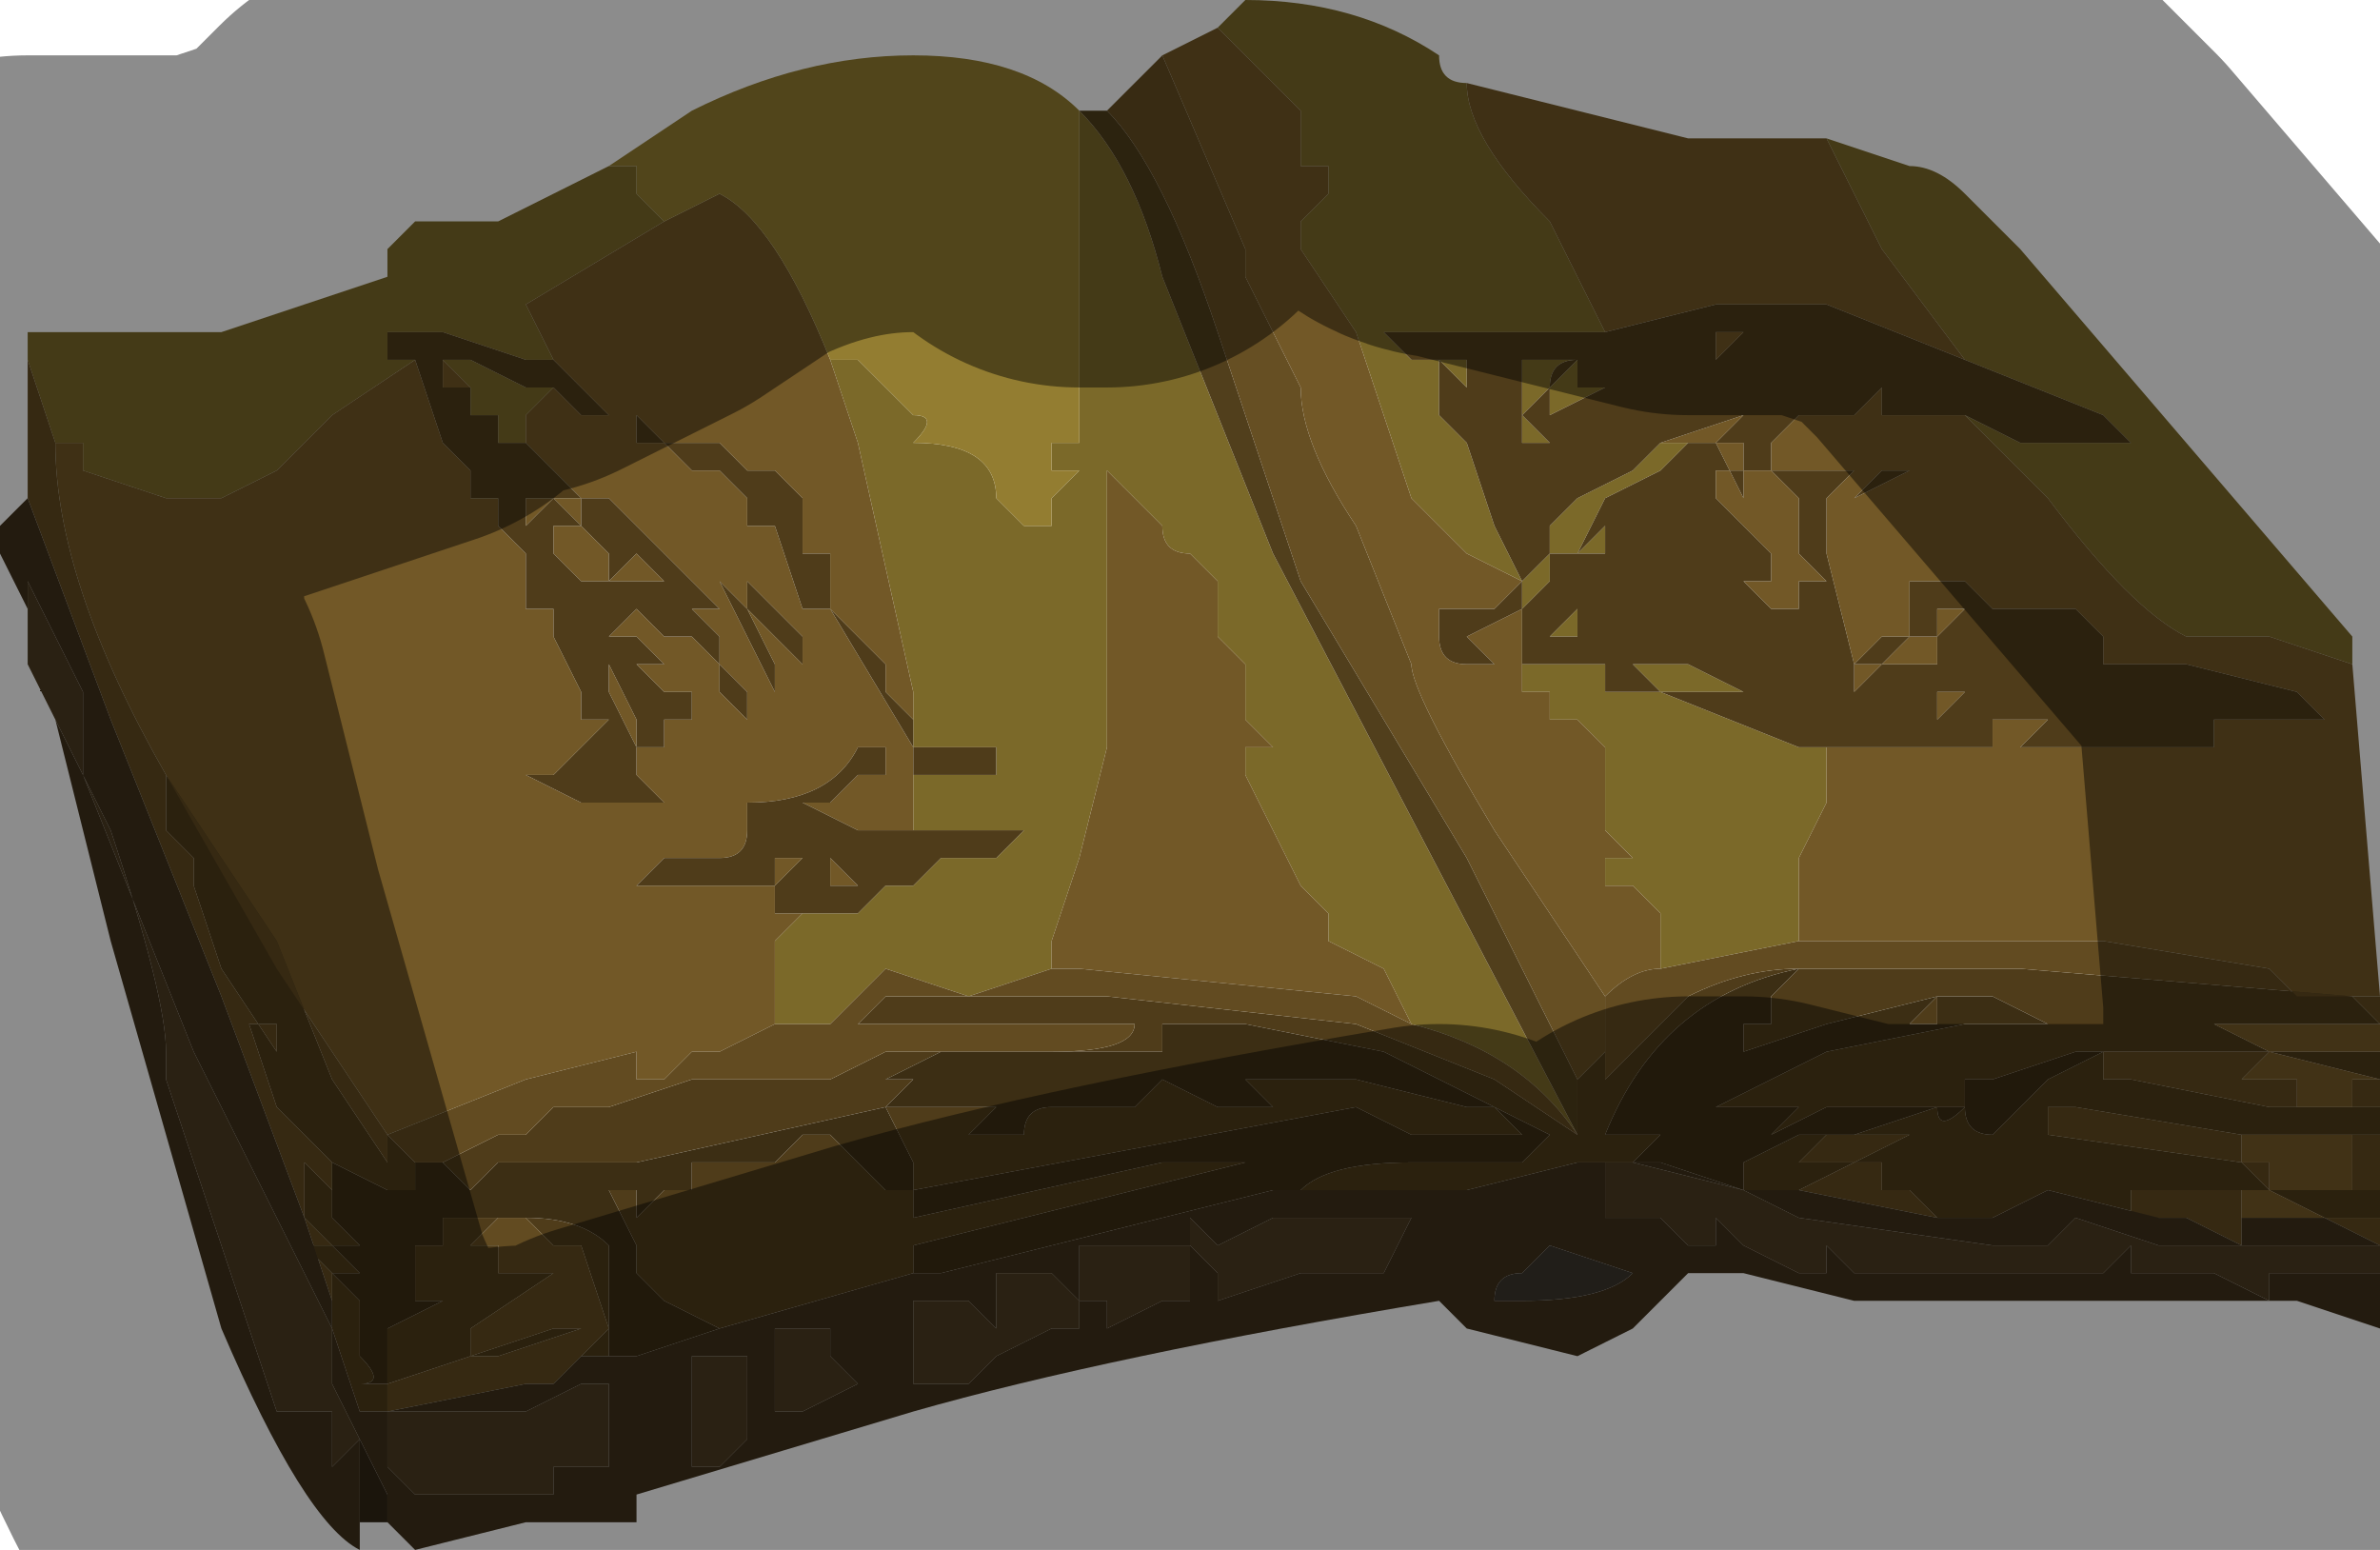 <?xml version="1.0" encoding="UTF-8" standalone="no"?>
<svg xmlns:xlink="http://www.w3.org/1999/xlink" height="2.8px" width="4.3px" xmlns="http://www.w3.org/2000/svg">
  <g transform="matrix(1.0, 0.0, 0.0, 1.0, 2.1, 1.3)">
    <path d="M0.1 -1.25 L0.15 -1.3 Q0.35 -1.3 0.5 -1.2 0.5 -1.15 0.55 -1.15 0.55 -1.05 0.7 -0.9 L0.8 -0.7 0.65 -0.7 0.65 -0.7 0.55 -0.7 0.5 -0.7 0.4 -0.7 0.35 -0.7 0.4 -0.7 0.45 -0.65 0.5 -0.65 0.5 -0.6 0.5 -0.55 0.55 -0.5 0.55 -0.5 0.6 -0.35 0.65 -0.25 0.55 -0.3 0.45 -0.4 0.35 -0.7 0.25 -0.85 0.25 -0.9 0.25 -0.9 0.3 -0.95 0.3 -1.0 0.25 -1.0 0.25 -1.1 0.15 -1.2 0.15 -1.2 0.1 -1.25 M1.2 -1.05 L1.35 -1.0 Q1.4 -1.0 1.45 -0.95 L1.55 -0.85 2.15 -0.15 2.15 -0.1 2.15 -0.1 2.0 -0.15 1.85 -0.15 Q1.75 -0.2 1.6 -0.4 L1.45 -0.55 1.45 -0.55 1.5 -0.55 1.5 -0.55 1.5 -0.55 1.45 -0.55 1.55 -0.5 1.65 -0.5 1.7 -0.5 1.75 -0.5 1.75 -0.5 1.7 -0.55 1.45 -0.65 1.3 -0.85 1.2 -1.05 M-2.05 -0.65 L-2.05 -0.7 -1.7 -0.7 -1.4 -0.8 -1.4 -0.85 -1.4 -0.85 -1.35 -0.9 -1.3 -0.9 -1.25 -0.9 -1.2 -0.9 -1.0 -1.0 -0.95 -1.0 -0.95 -0.95 -0.9 -0.9 -1.15 -0.75 -1.1 -0.65 -1.1 -0.65 -1.15 -0.65 -1.3 -0.7 -1.3 -0.7 -1.3 -0.7 -1.35 -0.7 -1.35 -0.7 -1.4 -0.7 -1.4 -0.65 -1.35 -0.65 -1.5 -0.55 -1.6 -0.45 -1.7 -0.4 -1.8 -0.4 -1.95 -0.45 -1.95 -0.5 -2.0 -0.5 -2.0 -0.5 -2.05 -0.65 M-0.15 -1.1 L-0.15 -1.1 Q-0.05 -1.0 0.0 -0.8 L0.2 -0.3 0.75 0.75 Q0.65 0.6 0.45 0.55 L0.4 0.45 0.3 0.4 0.3 0.35 0.25 0.3 0.2 0.2 0.15 0.1 0.15 0.05 0.2 0.05 0.15 0.0 0.15 -0.05 0.15 -0.1 0.1 -0.15 0.1 -0.15 0.1 -0.25 0.05 -0.3 Q0.0 -0.3 0.0 -0.35 L-0.1 -0.45 -0.1 -0.05 -0.1 0.05 -0.15 0.25 -0.2 0.4 -0.2 0.45 -0.2 0.45 -0.35 0.5 -0.5 0.45 -0.6 0.55 -0.7 0.55 -0.7 0.4 -0.65 0.35 -0.65 0.35 -0.6 0.35 -0.55 0.35 -0.55 0.35 -0.5 0.3 -0.45 0.3 -0.4 0.25 -0.35 0.25 -0.3 0.25 -0.25 0.2 -0.25 0.2 -0.3 0.2 -0.4 0.2 -0.45 0.2 -0.45 0.15 -0.45 0.1 -0.45 0.1 -0.45 0.1 -0.3 0.1 -0.3 0.1 -0.3 0.05 -0.35 0.05 -0.4 0.05 -0.4 0.05 -0.45 0.05 -0.45 -0.05 -0.55 -0.5 -0.6 -0.65 -0.55 -0.65 -0.45 -0.55 Q-0.4 -0.55 -0.45 -0.5 -0.3 -0.5 -0.3 -0.4 L-0.25 -0.35 -0.2 -0.35 -0.2 -0.4 -0.15 -0.45 -0.2 -0.45 -0.2 -0.5 -0.15 -0.5 -0.15 -0.55 -0.15 -0.6 -0.15 -0.65 -0.15 -0.75 -0.15 -0.85 -0.15 -1.1 M0.7 -0.65 L0.75 -0.65 0.75 -0.65 0.7 -0.6 0.65 -0.55 0.65 -0.65 0.7 -0.65 M0.7 -0.7 L0.75 -0.7 0.7 -0.7 0.7 -0.7 M0.65 -0.65 L0.65 -0.65 0.65 -0.65 M0.5 -0.65 L0.55 -0.65 0.55 -0.6 0.5 -0.65 M0.6 -0.65 L0.6 -0.65 0.6 -0.65 M0.85 -0.7 L0.85 -0.7 0.85 -0.7 0.85 -0.7 M0.75 -0.7 L0.75 -0.7 M0.8 -0.7 L0.8 -0.7 0.8 -0.7 M0.5 -0.7 L0.5 -0.7 0.5 -0.7 M0.75 0.8 L0.75 0.75 0.75 0.8 M0.9 -0.5 L0.95 -0.5 0.9 -0.45 0.8 -0.4 0.8 -0.4 0.75 -0.3 0.7 -0.3 0.7 -0.25 0.65 -0.2 0.65 -0.25 0.7 -0.3 0.7 -0.35 0.75 -0.4 0.85 -0.45 0.9 -0.5 0.9 -0.55 0.9 -0.5 M0.85 -0.55 L0.85 -0.55 0.8 -0.55 0.8 -0.55 0.8 -0.55 0.85 -0.55 0.8 -0.5 0.8 -0.5 0.85 -0.55 M0.85 -0.6 L0.85 -0.6 0.8 -0.6 0.85 -0.6 0.85 -0.6 M0.8 -0.35 L0.8 -0.3 0.75 -0.3 0.8 -0.35 0.8 -0.35 0.8 -0.35 M0.8 -0.6 L0.8 -0.6 0.8 -0.6 0.7 -0.55 Q0.65 -0.55 0.65 -0.55 L0.7 -0.55 0.7 -0.6 0.7 -0.6 0.75 -0.6 0.7 -0.6 Q0.7 -0.65 0.75 -0.65 L0.75 -0.6 0.75 -0.6 0.8 -0.6 M0.75 -0.55 L0.8 -0.55 0.8 -0.55 0.75 -0.55 0.75 -0.55 0.8 -0.55 0.75 -0.55 M1.1 -0.2 L1.1 -0.2 1.1 -0.2 M0.7 -0.45 L0.7 -0.45 0.7 -0.45 0.7 -0.45 0.75 -0.45 0.75 -0.45 0.7 -0.45 0.7 -0.45 0.65 -0.45 0.65 -0.45 0.65 -0.45 0.65 -0.45 0.7 -0.45 M0.6 -0.5 L0.6 -0.5 0.6 -0.5 M0.6 -0.55 L0.55 -0.55 0.55 -0.55 0.6 -0.55 M0.6 -0.6 L0.55 -0.6 0.6 -0.6 0.6 -0.6 M0.7 -0.5 L0.75 -0.5 0.75 -0.5 0.7 -0.5 0.65 -0.5 0.65 -0.55 0.7 -0.5 M0.65 -0.5 L0.65 -0.5 0.65 -0.5 M0.75 -0.25 L0.75 -0.3 0.75 -0.25 0.75 -0.25 0.75 -0.25 M0.65 -0.2 L0.65 -0.2 M0.7 -0.15 L0.75 -0.2 0.75 -0.15 0.7 -0.15 0.7 -0.15 0.7 -0.15 M0.7 -0.2 L0.7 -0.2 0.7 -0.2 M0.75 -0.2 L0.75 -0.2 0.75 -0.2 M0.9 0.45 L0.9 0.35 0.85 0.3 0.8 0.3 0.8 0.25 0.85 0.25 0.8 0.2 0.8 0.05 0.75 0.0 0.7 0.0 0.7 -0.05 0.65 -0.05 0.65 -0.1 0.65 -0.1 0.7 -0.1 0.75 -0.1 0.8 -0.1 0.8 -0.05 0.85 -0.05 0.9 -0.05 1.15 0.05 1.2 0.05 1.2 0.15 1.15 0.25 1.15 0.3 1.15 0.4 0.9 0.45 M0.95 -0.1 L0.95 -0.15 0.95 -0.1 1.05 -0.05 1.0 -0.05 1.0 -0.05 1.0 -0.05 0.9 -0.05 0.9 -0.05 0.85 -0.1 0.85 -0.1 0.85 -0.1 0.95 -0.1 M1.0 -0.15 L1.0 -0.15 1.0 -0.15 M0.8 -0.3 L0.8 -0.25 0.8 -0.3 M0.75 -0.3 L0.75 -0.3 0.75 -0.3 M1.05 -0.1 L1.05 -0.15 1.05 -0.1 1.05 -0.1 1.0 -0.1 1.05 -0.1 M1.15 -0.05 L1.15 -0.05 1.15 -0.05 1.1 -0.05 1.15 -0.05 M1.2 -0.05 L1.2 -0.05 1.2 -0.05 1.2 -0.05 M1.6 -0.55 L1.6 -0.55 1.55 -0.55 1.6 -0.55 M-1.15 -0.5 L-1.15 -0.5 -1.15 -0.5 -1.2 -0.5 -1.2 -0.55 -1.25 -0.55 -1.25 -0.55 -1.25 -0.6 -1.2 -0.6 -1.25 -0.6 -1.25 -0.6 -1.25 -0.6 -1.3 -0.65 -1.3 -0.65 -1.3 -0.65 -1.25 -0.65 -1.25 -0.65 -1.15 -0.6 -1.15 -0.6 -1.2 -0.6 -1.15 -0.6 -1.15 -0.6 -1.1 -0.6 -1.15 -0.55 -1.15 -0.5 M-1.2 -0.8 L-1.2 -0.8 -1.2 -0.8 M-1.25 -0.55 L-1.25 -0.55 M-0.4 0.05 L-0.4 0.05 -0.4 0.05 M-0.65 0.3 L-0.6 0.3 -0.65 0.3 -0.65 0.3" fill="#7b6929" fill-rule="evenodd" stroke="none"/>
    <path d="M0.55 -1.15 L0.95 -1.05 1.15 -1.05 1.2 -1.05 1.3 -0.85 1.45 -0.65 1.45 -0.65 1.2 -0.75 1.0 -0.75 0.8 -0.7 0.7 -0.9 Q0.55 -1.05 0.55 -1.15 M2.15 -0.1 L2.2 0.5 2.15 0.5 2.05 0.5 2.0 0.45 1.7 0.4 1.65 0.4 1.6 0.4 1.55 0.4 1.3 0.4 1.15 0.4 1.15 0.3 1.15 0.25 1.2 0.15 1.2 0.05 1.5 0.05 1.65 0.05 1.7 0.05 1.85 0.05 1.9 0.05 1.9 0.0 1.95 0.0 1.95 0.0 2.05 0.0 2.05 0.0 2.1 0.0 2.15 0.0 2.15 0.0 2.1 0.0 2.05 -0.05 1.85 -0.1 1.7 -0.1 1.7 -0.15 1.65 -0.2 1.55 -0.2 1.5 -0.2 1.45 -0.25 1.4 -0.25 1.4 -0.25 1.35 -0.25 1.35 -0.25 1.35 -0.25 1.35 -0.15 1.3 -0.15 1.25 -0.1 1.2 -0.3 1.2 -0.35 1.2 -0.4 1.25 -0.4 1.35 -0.45 1.35 -0.45 1.3 -0.45 1.25 -0.45 1.15 -0.45 1.1 -0.45 1.1 -0.5 Q1.05 -0.5 1.05 -0.5 L1.1 -0.5 1.15 -0.55 1.25 -0.55 1.3 -0.55 1.4 -0.55 1.45 -0.55 1.6 -0.4 Q1.75 -0.2 1.85 -0.15 L2.0 -0.15 2.15 -0.1 2.15 -0.1 M0.0 -1.2 L0.0 -1.2 0.1 -1.25 0.15 -1.2 0.15 -1.2 0.25 -1.1 0.25 -1.0 0.3 -1.0 0.3 -0.95 0.25 -0.9 0.25 -0.9 0.25 -0.85 0.35 -0.7 0.45 -0.4 0.55 -0.3 0.65 -0.25 0.65 -0.25 0.6 -0.2 0.55 -0.2 0.5 -0.2 0.5 -0.15 Q0.5 -0.1 0.55 -0.1 L0.65 -0.1 0.65 -0.05 0.7 -0.05 0.7 0.0 0.75 0.0 0.8 0.05 0.8 0.2 0.85 0.25 0.8 0.25 0.8 0.3 0.85 0.3 0.9 0.35 0.9 0.45 Q0.85 0.45 0.8 0.5 L0.6 0.2 Q0.45 -0.05 0.45 -0.1 L0.35 -0.35 Q0.25 -0.5 0.25 -0.6 L0.2 -0.7 0.15 -0.8 0.15 -0.85 0.15 -0.85 0.0 -1.2 M0.85 -0.7 L0.85 -0.7 0.85 -0.7 M0.9 -0.65 L0.9 -0.6 0.9 -0.65 0.9 -0.7 0.9 -0.65 M0.95 -0.7 L0.95 -0.7 0.9 -0.7 0.95 -0.7 M-0.2 0.45 L-0.2 0.4 -0.15 0.25 -0.1 0.05 -0.1 -0.05 -0.1 -0.45 0.0 -0.35 Q0.0 -0.3 0.05 -0.3 L0.1 -0.25 0.1 -0.15 0.1 -0.15 0.15 -0.1 0.15 -0.05 0.15 0.0 0.2 0.05 0.15 0.05 0.15 0.1 0.2 0.2 0.25 0.3 0.3 0.35 0.3 0.4 0.4 0.45 0.45 0.55 0.35 0.5 -0.15 0.45 -0.2 0.45 M0.9 -0.5 L1.05 -0.55 1.15 -0.55 1.25 -0.55 1.25 -0.55 1.3 -0.6 1.3 -0.55 1.25 -0.55 1.25 -0.55 1.2 -0.55 1.2 -0.55 1.05 -0.55 1.0 -0.5 0.95 -0.5 0.9 -0.5 M0.9 -0.55 L0.9 -0.55 0.9 -0.55 M0.95 -0.6 L0.95 -0.6 0.95 -0.6 M1.0 -0.55 L1.0 -0.55 1.0 -0.55 M0.65 -0.2 L0.65 -0.15 0.55 -0.15 0.65 -0.2 0.65 -0.2 0.65 -0.2 M1.0 -0.45 L1.0 -0.5 1.0 -0.45 1.0 -0.45 1.05 -0.45 1.05 -0.4 1.0 -0.5 1.05 -0.5 1.05 -0.45 1.1 -0.45 1.15 -0.4 1.15 -0.45 1.1 -0.45 1.15 -0.45 1.2 -0.45 1.2 -0.45 1.15 -0.45 1.15 -0.4 1.15 -0.35 1.15 -0.3 1.2 -0.25 1.15 -0.25 1.15 -0.2 1.2 -0.2 1.2 -0.2 1.15 -0.2 1.15 -0.2 1.1 -0.2 1.1 -0.2 1.05 -0.25 1.05 -0.25 1.1 -0.25 1.1 -0.3 1.0 -0.4 1.0 -0.45 M0.85 -0.6 L0.85 -0.6 0.85 -0.6 M0.55 -0.15 L0.6 -0.15 0.65 -0.15 0.65 -0.1 0.6 -0.1 0.55 -0.15 0.55 -0.15 M1.2 -0.65 L1.2 -0.65 1.2 -0.65 M1.15 -0.65 L1.15 -0.65 1.1 -0.65 1.15 -0.65 M1.05 -0.7 L1.0 -0.65 1.0 -0.7 1.05 -0.7 M1.05 -0.4 L1.05 -0.4 1.05 -0.4 M1.0 -0.6 L1.05 -0.6 1.05 -0.6 1.0 -0.6 M1.25 -0.6 L1.2 -0.6 1.2 -0.6 1.25 -0.6 M1.3 -0.45 L1.3 -0.45 1.25 -0.4 1.25 -0.4 1.2 -0.4 1.2 -0.4 1.25 -0.45 1.3 -0.45 M1.35 -0.55 L1.35 -0.55 1.35 -0.55 1.35 -0.55 1.4 -0.55 1.35 -0.55 M1.2 -0.4 L1.2 -0.4 1.2 -0.4 M1.2 -0.15 L1.2 -0.2 1.2 -0.15 1.15 -0.15 1.15 -0.15 1.2 -0.15 M1.15 -0.2 L1.15 -0.2 1.15 -0.2 M1.2 -0.1 L1.2 -0.1 1.2 -0.1 M1.2 -0.05 L1.2 -0.05 1.25 -0.05 1.2 -0.05 1.2 -0.05 1.2 -0.05 M1.5 0.0 L1.45 0.0 1.45 0.0 1.5 0.0 1.5 0.0 1.5 0.0 1.55 0.0 1.6 0.0 1.65 0.0 1.6 0.0 1.6 0.0 1.55 0.05 1.5 0.05 1.5 0.0 M1.5 -0.05 L1.5 -0.05 1.55 -0.05 1.5 -0.05 1.5 -0.05 1.45 -0.05 1.45 -0.05 1.5 -0.05 M1.45 -0.05 L1.4 0.0 1.4 -0.05 1.45 -0.05 M1.4 -0.05 L1.4 -0.05 1.4 -0.05 1.4 -0.1 1.4 -0.05 M1.4 -0.1 L1.4 -0.1 1.4 -0.1 1.35 -0.1 1.35 -0.1 1.35 -0.1 1.3 -0.1 1.25 -0.05 1.25 -0.1 1.3 -0.1 Q1.25 -0.1 1.25 -0.1 L1.3 -0.1 1.3 -0.1 1.35 -0.15 1.35 -0.15 1.4 -0.15 1.4 -0.1 M1.35 0.0 L1.35 0.0 1.4 0.0 1.35 0.0 M1.3 0.0 L1.3 0.0 Q1.25 0.0 1.25 0.0 L1.3 0.0 1.25 0.0 1.25 0.0 1.3 0.0 M1.4 -0.2 L1.4 -0.2 1.45 -0.2 1.4 -0.15 1.4 -0.15 1.4 -0.2 M1.85 0.0 L1.85 0.0 1.85 0.0 M1.8 -0.05 L1.8 -0.05 M1.7 -0.05 L1.65 -0.05 1.7 -0.05 1.7 -0.05 M1.65 0.0 L1.7 0.0 1.7 0.0 Q1.65 0.0 1.65 0.0 L1.65 0.05 1.7 0.05 1.65 0.05 1.6 0.05 1.65 0.05 1.65 0.0 M1.65 -0.05 L1.65 -0.05 1.65 -0.05 M1.6 -0.05 L1.6 -0.05 1.6 -0.05 M1.3 0.05 L1.25 0.05 1.3 0.05 M1.45 0.0 L1.45 0.0 1.45 0.0 M1.45 0.05 L1.4 0.05 1.5 0.05 1.45 0.05 M-0.7 0.55 L-0.8 0.6 -0.8 0.6 -0.85 0.6 -0.85 0.6 -0.9 0.65 -0.9 0.65 -0.95 0.65 -0.95 0.6 -1.15 0.65 -1.4 0.75 -1.6 0.45 -1.8 0.1 Q-2.0 -0.25 -2.0 -0.5 L-2.0 -0.5 -1.95 -0.5 -1.95 -0.45 -1.8 -0.4 -1.7 -0.4 -1.6 -0.45 -1.5 -0.55 -1.35 -0.65 -1.35 -0.65 -1.3 -0.5 -1.3 -0.5 -1.25 -0.45 -1.25 -0.4 -1.2 -0.4 -1.2 -0.35 -1.15 -0.3 -1.15 -0.25 -1.15 -0.2 -1.1 -0.2 -1.1 -0.15 -1.05 -0.05 -1.05 0.0 -1.0 0.0 -1.05 0.05 -1.1 0.1 -1.15 0.1 -1.15 0.1 -1.05 0.15 -0.95 0.15 -0.9 0.15 -0.85 0.15 -0.8 0.15 -0.75 0.15 -0.75 0.2 Q-0.75 0.25 -0.8 0.25 L-0.9 0.25 -0.95 0.3 -1.0 0.3 -1.0 0.3 -0.95 0.3 -0.9 0.3 -0.8 0.3 -0.7 0.3 -0.7 0.35 -0.65 0.35 -0.7 0.4 -0.7 0.55 M-1.1 -0.65 L-1.1 -0.65 -1.15 -0.75 -0.9 -0.9 -0.8 -0.95 Q-0.7 -0.9 -0.6 -0.65 L-0.55 -0.5 -0.45 -0.05 -0.45 0.05 -0.45 0.1 -0.45 0.1 -0.5 0.1 -0.5 0.05 -0.55 0.05 -0.55 0.05 Q-0.6 0.15 -0.75 0.15 L-0.75 0.15 -0.85 0.15 -0.9 0.15 -0.95 0.1 -1.0 0.1 -1.05 0.1 -1.0 0.1 -0.95 0.1 -0.95 0.05 -0.9 0.05 -0.9 0.05 -0.9 0.0 -0.85 0.0 -0.85 -0.05 -0.9 -0.05 -0.9 -0.05 -0.9 -0.05 -0.95 -0.1 -0.9 -0.1 -0.95 -0.15 -0.95 -0.15 -0.95 -0.15 -1.0 -0.15 -0.95 -0.2 -0.95 -0.2 -1.0 -0.2 -1.0 -0.2 -1.0 -0.2 -1.05 -0.2 -1.05 -0.2 -1.0 -0.2 -1.0 -0.2 -1.0 -0.25 -1.05 -0.25 -1.05 -0.25 -1.05 -0.25 -1.1 -0.3 -1.1 -0.3 -1.1 -0.35 -1.1 -0.35 -1.1 -0.35 -1.05 -0.3 -1.05 -0.3 -1.1 -0.35 -1.05 -0.35 -1.05 -0.35 -1.1 -0.4 -1.1 -0.4 -1.15 -0.4 -1.1 -0.4 -1.1 -0.4 -1.05 -0.4 -1.05 -0.35 -1.05 -0.35 -1.0 -0.3 -1.0 -0.25 -1.0 -0.25 -0.95 -0.25 -0.95 -0.25 -1.0 -0.25 -0.95 -0.3 -1.0 -0.3 -0.95 -0.3 -0.95 -0.3 -0.9 -0.25 -0.9 -0.25 -0.9 -0.2 -0.9 -0.15 -0.85 -0.15 -0.8 -0.1 -0.8 -0.05 -0.75 0.0 -0.75 -0.05 -0.8 -0.1 -0.8 -0.15 -0.8 -0.15 -0.85 -0.2 -0.8 -0.2 -0.85 -0.25 -0.85 -0.25 -0.9 -0.3 -0.9 -0.25 -0.9 -0.3 -0.95 -0.35 -1.0 -0.4 -1.05 -0.4 -1.05 -0.4 -1.05 -0.4 -1.1 -0.45 -1.15 -0.5 -1.15 -0.5 -1.15 -0.55 -1.1 -0.6 -1.1 -0.6 -1.05 -0.55 -1.0 -0.55 -0.95 -0.55 -0.95 -0.5 -0.9 -0.5 -0.85 -0.45 -0.8 -0.45 -0.75 -0.4 -0.75 -0.35 -0.7 -0.35 -0.65 -0.2 -0.65 -0.2 -0.6 -0.2 -0.6 -0.2 -0.45 0.05 -0.45 0.0 -0.5 -0.05 -0.5 -0.1 -0.5 -0.1 -0.6 -0.2 -0.55 -0.2 -0.55 -0.2 -0.6 -0.2 -0.6 -0.25 -0.6 -0.3 -0.6 -0.3 -0.65 -0.3 -0.65 -0.4 -0.7 -0.45 -0.75 -0.45 -0.8 -0.5 -0.9 -0.5 -0.9 -0.5 -0.95 -0.55 -1.0 -0.55 -1.1 -0.65 M-0.45 0.2 L-0.45 0.2 -0.55 0.2 -0.55 0.2 -0.65 0.15 -0.6 0.15 -0.55 0.1 -0.5 0.1 -0.45 0.1 -0.45 0.1 -0.45 0.15 -0.45 0.2 M-1.25 -0.55 L-1.25 -0.55 -1.25 -0.55 -1.3 -0.55 -1.3 -0.55 -1.25 -0.55 M-1.25 -0.6 L-1.3 -0.6 -1.3 -0.65 -1.3 -0.65 -1.25 -0.6 M-1.15 -0.4 L-1.15 -0.4 -1.15 -0.4 -1.15 -0.4 -1.2 -0.4 -1.15 -0.4 -1.1 -0.4 -1.15 -0.35 -1.15 -0.35 -1.15 -0.4 M-1.15 -0.45 L-1.15 -0.45 -1.1 -0.45 -1.1 -0.45 -1.15 -0.45 -1.15 -0.45 -1.15 -0.45 -1.15 -0.45 -1.2 -0.45 -1.2 -0.45 -1.15 -0.45 M-1.0 -0.3 L-1.0 -0.35 -1.0 -0.3 M-1.15 -0.3 L-1.1 -0.3 -1.1 -0.3 -1.15 -0.3 M-1.0 -0.35 L-1.05 -0.35 -1.05 -0.35 -1.0 -0.35 -1.05 -0.35 -1.0 -0.35 -1.0 -0.35 -1.0 -0.35 M-1.0 -0.05 L-1.0 -0.1 -0.95 0.0 -0.95 0.0 -0.95 0.05 -1.0 -0.05 M-1.05 -0.2 L-1.05 -0.25 -1.05 -0.2 M-1.05 -0.25 L-1.05 -0.25 -1.05 -0.25 M-1.3 -0.6 L-1.3 -0.6 -1.3 -0.6 M-0.75 -0.2 L-0.8 -0.25 -0.8 -0.25 -0.7 -0.05 -0.7 -0.05 -0.65 -0.05 -0.65 -0.05 -0.7 -0.05 -0.7 -0.1 -0.75 -0.2 -0.75 -0.2 -0.7 -0.15 -0.7 -0.15 -0.65 -0.1 -0.65 -0.05 -0.6 -0.05 -0.6 0.0 -0.6 -0.05 -0.65 -0.05 -0.65 -0.1 -0.65 -0.1 -0.65 -0.15 -0.7 -0.2 -0.75 -0.25 -0.75 -0.2 -0.75 -0.2 M-1.0 -0.2 L-0.95 -0.2 -0.9 -0.2 -0.95 -0.2 -0.95 -0.2 -0.9 -0.15 -0.9 -0.2 -0.9 -0.2 -0.9 -0.25 -1.0 -0.25 -1.0 -0.2 M-0.8 0.3 L-0.8 0.3 -0.8 0.3 M-1.0 0.1 L-1.0 0.1 -1.0 0.1 M-1.0 0.05 L-0.95 0.05 -0.95 0.05 -1.0 0.05 M-0.6 0.25 L-0.55 0.3 -0.6 0.3 -0.6 0.25 M-0.6 0.3 L-0.6 0.3 -0.6 0.3 M-0.65 0.3 L-0.65 0.25 -0.65 0.3 M-0.65 0.25 L-0.7 0.3 -0.7 0.25 -0.65 0.25 -0.65 0.25 -0.65 0.25 M-0.8 0.6 L-0.8 0.6" fill="#725827" fill-rule="evenodd" stroke="none"/>
    <path d="M2.2 0.6 L2.2 0.65 2.0 0.6 2.1 0.6 2.2 0.6 M2.2 0.7 L2.2 0.75 2.15 0.75 1.95 0.75 1.65 0.7 1.55 0.7 1.6 0.7 1.6 0.75 1.95 0.8 2.0 0.85 1.95 0.85 1.85 0.85 1.75 0.85 1.75 0.9 1.8 0.9 1.6 0.85 1.5 0.9 1.45 0.9 1.4 0.9 1.35 0.85 1.4 0.85 1.35 0.85 1.3 0.85 1.3 0.8 1.35 0.8 1.4 0.8 1.35 0.8 1.25 0.8 1.15 0.85 1.05 0.85 1.05 0.8 1.15 0.75 1.25 0.75 1.4 0.7 1.35 0.7 1.3 0.7 1.25 0.7 1.2 0.7 1.3 0.7 1.25 0.7 1.2 0.7 1.1 0.75 1.15 0.7 1.1 0.7 1.05 0.7 1.05 0.7 1.0 0.7 Q1.0 0.7 1.2 0.6 L1.45 0.55 1.5 0.55 1.6 0.55 1.5 0.5 1.4 0.5 1.4 0.55 1.35 0.55 1.4 0.5 1.2 0.55 1.05 0.6 1.05 0.55 1.1 0.55 1.1 0.5 1.15 0.45 Q0.9 0.5 0.8 0.75 L0.85 0.75 0.85 0.75 0.9 0.75 0.85 0.8 0.9 0.8 0.75 0.8 0.55 0.85 0.45 0.85 0.25 0.85 Q0.3 0.8 0.45 0.8 L0.55 0.8 0.65 0.8 0.7 0.75 0.4 0.6 0.15 0.55 0.0 0.55 0.0 0.55 0.0 0.6 -0.05 0.6 -0.15 0.6 -0.25 0.6 -0.4 0.6 -0.5 0.65 -0.45 0.65 -0.45 0.65 -0.5 0.7 -0.45 0.7 -0.4 0.7 -0.4 0.7 -0.3 0.7 -0.35 0.75 -0.3 0.75 -0.2 0.75 -0.2 0.75 -0.25 0.75 Q-0.25 0.7 -0.2 0.7 L-0.15 0.7 -0.15 0.7 -0.05 0.7 0.0 0.65 0.1 0.7 0.15 0.7 0.2 0.7 0.15 0.65 0.35 0.65 0.55 0.7 0.6 0.7 0.65 0.75 0.6 0.75 0.45 0.75 0.35 0.7 -0.45 0.85 -0.45 0.8 -0.5 0.7 -0.5 0.7 -0.95 0.8 -1.0 0.8 -1.1 0.8 -1.2 0.8 -1.25 0.85 -1.3 0.8 -1.35 0.8 -1.3 0.8 -1.2 0.75 -1.15 0.75 -1.1 0.7 -1.0 0.7 -0.85 0.65 -0.7 0.65 -0.6 0.65 -0.5 0.6 -0.35 0.6 -0.2 0.6 Q-0.05 0.6 -0.05 0.55 L-0.15 0.55 -0.25 0.55 -0.3 0.55 -0.35 0.55 -0.3 0.55 -0.45 0.55 -0.55 0.55 -0.55 0.55 -0.5 0.5 -0.45 0.5 -0.4 0.5 -0.35 0.5 -0.2 0.5 -0.2 0.5 -0.1 0.5 0.35 0.55 0.6 0.65 0.75 0.75 0.75 0.8 0.75 0.75 0.75 0.65 0.8 0.6 0.8 0.65 0.95 0.5 Q1.05 0.45 1.15 0.45 L1.25 0.45 1.5 0.45 1.55 0.45 2.15 0.5 2.2 0.55 2.1 0.55 2.05 0.55 2.1 0.55 2.05 0.55 2.0 0.55 1.9 0.55 2.0 0.6 1.7 0.6 1.7 0.65 1.8 0.65 1.75 0.65 2.0 0.7 2.15 0.7 2.2 0.7 M2.2 0.85 L2.2 0.9 2.15 0.9 2.1 0.9 2.0 0.85 2.15 0.85 2.2 0.85 M0.65 -0.25 L0.6 -0.35 0.55 -0.5 0.55 -0.5 0.5 -0.55 0.5 -0.6 0.5 -0.65 0.45 -0.65 0.4 -0.7 0.35 -0.7 0.4 -0.7 0.5 -0.7 0.55 -0.7 0.65 -0.7 0.65 -0.7 0.8 -0.7 0.8 -0.7 0.8 -0.7 1.0 -0.75 1.2 -0.75 1.45 -0.65 1.45 -0.65 1.7 -0.55 1.75 -0.5 1.75 -0.5 1.7 -0.5 1.65 -0.5 1.55 -0.5 1.45 -0.55 1.45 -0.55 1.5 -0.55 1.5 -0.55 1.5 -0.55 1.45 -0.55 1.4 -0.55 1.3 -0.55 1.25 -0.55 1.15 -0.55 1.1 -0.5 1.05 -0.5 Q1.05 -0.5 1.1 -0.5 L1.1 -0.45 1.15 -0.45 1.25 -0.45 1.3 -0.45 1.35 -0.45 1.35 -0.45 1.25 -0.4 1.2 -0.4 1.2 -0.35 1.2 -0.3 1.25 -0.1 1.3 -0.15 1.35 -0.15 1.35 -0.25 1.35 -0.25 1.35 -0.25 1.4 -0.25 1.4 -0.25 1.45 -0.25 1.5 -0.2 1.55 -0.2 1.65 -0.2 1.7 -0.15 1.7 -0.1 1.85 -0.1 2.05 -0.05 2.1 0.0 2.15 0.0 2.15 0.0 2.1 0.0 2.05 0.0 2.05 0.0 1.95 0.0 1.95 0.0 1.9 0.0 1.9 0.05 1.85 0.05 1.7 0.05 1.65 0.05 1.5 0.05 1.2 0.05 1.15 0.05 0.9 -0.05 0.85 -0.05 0.8 -0.05 0.8 -0.1 0.75 -0.1 0.7 -0.1 0.65 -0.1 0.65 -0.1 0.55 -0.1 Q0.5 -0.1 0.5 -0.15 L0.5 -0.2 0.55 -0.2 0.6 -0.2 0.65 -0.25 0.65 -0.25 0.65 -0.2 0.7 -0.25 0.7 -0.3 0.75 -0.3 0.8 -0.4 0.8 -0.4 0.9 -0.45 0.95 -0.5 1.0 -0.5 1.05 -0.55 1.2 -0.55 1.2 -0.55 1.25 -0.55 1.25 -0.55 1.3 -0.55 1.3 -0.6 1.25 -0.55 1.25 -0.55 1.15 -0.55 1.05 -0.55 0.9 -0.5 0.85 -0.45 0.75 -0.4 0.7 -0.35 0.7 -0.3 0.65 -0.25 M0.6 -0.65 L0.6 -0.65 0.6 -0.65 M0.5 -0.65 L0.55 -0.6 0.55 -0.65 0.5 -0.65 M0.65 -0.65 L0.65 -0.65 0.65 -0.65 0.65 -0.55 0.7 -0.6 0.75 -0.65 0.75 -0.65 0.7 -0.65 0.65 -0.65 M0.7 -0.7 L0.7 -0.7 0.75 -0.7 0.7 -0.7 M0.85 -0.7 L0.85 -0.7 0.85 -0.7 0.85 -0.7 M0.75 -0.7 L0.75 -0.7 M0.95 -0.7 L0.9 -0.7 0.95 -0.7 0.95 -0.7 M0.9 -0.7 L0.9 -0.65 0.9 -0.7 M0.9 -0.65 L0.9 -0.6 0.9 -0.65 M0.5 -0.7 L0.5 -0.7 0.5 -0.7 M1.0 -0.55 L1.0 -0.55 1.0 -0.55 M0.95 -0.6 L0.95 -0.6 0.95 -0.6 M0.9 -0.55 L0.9 -0.55 0.9 -0.55 0.9 -0.5 0.9 -0.55 M0.65 -0.2 L0.65 -0.2 0.55 -0.15 0.65 -0.15 0.65 -0.2 M1.0 -0.45 L1.0 -0.5 1.0 -0.45 1.0 -0.45 1.0 -0.4 1.1 -0.3 1.1 -0.25 1.05 -0.25 1.05 -0.25 1.1 -0.2 1.1 -0.2 1.15 -0.2 1.15 -0.2 1.2 -0.2 1.2 -0.2 1.15 -0.2 1.15 -0.25 1.2 -0.25 1.15 -0.3 1.15 -0.35 1.15 -0.4 1.15 -0.45 1.2 -0.45 1.2 -0.45 1.15 -0.45 1.1 -0.45 1.15 -0.45 1.15 -0.4 1.1 -0.45 1.05 -0.45 1.05 -0.5 1.0 -0.5 1.05 -0.4 1.05 -0.45 1.0 -0.45 M0.85 -0.55 L0.8 -0.55 0.8 -0.55 0.8 -0.55 0.85 -0.55 0.85 -0.55 0.8 -0.5 0.8 -0.5 0.85 -0.55 M0.85 -0.6 L0.85 -0.6 0.8 -0.6 0.85 -0.6 0.85 -0.6 M0.75 -0.55 L0.8 -0.55 0.75 -0.55 0.75 -0.55 0.8 -0.55 0.8 -0.55 0.75 -0.55 M0.8 -0.6 L0.8 -0.6 0.8 -0.6 0.75 -0.6 0.75 -0.6 0.75 -0.65 Q0.7 -0.65 0.7 -0.6 L0.75 -0.6 0.7 -0.6 0.7 -0.6 0.7 -0.55 0.65 -0.55 Q0.65 -0.55 0.7 -0.55 L0.8 -0.6 M0.8 -0.35 L0.75 -0.3 0.8 -0.3 0.8 -0.35 0.8 -0.35 0.8 -0.35 M0.65 -0.5 L0.65 -0.5 0.65 -0.5 0.7 -0.5 0.65 -0.55 0.65 -0.5 M0.7 -0.5 L0.75 -0.5 0.75 -0.5 0.7 -0.5 M0.7 -0.45 L0.7 -0.45 0.75 -0.45 0.75 -0.45 0.7 -0.45 0.7 -0.45 0.7 -0.45 0.7 -0.45 0.65 -0.45 0.65 -0.45 0.65 -0.45 0.65 -0.45 0.7 -0.45 M0.6 -0.6 L0.6 -0.6 0.55 -0.6 0.6 -0.6 M0.6 -0.55 L0.55 -0.55 0.55 -0.55 0.6 -0.55 M0.6 -0.5 L0.6 -0.5 0.6 -0.5 M0.75 -0.25 L0.75 -0.25 0.75 -0.25 0.75 -0.3 0.75 -0.25 M0.7 -0.2 L0.7 -0.2 0.7 -0.2 M0.7 -0.15 L0.75 -0.15 0.75 -0.2 0.7 -0.15 0.7 -0.15 0.7 -0.15 M0.75 -0.2 L0.75 -0.2 0.75 -0.2 M0.55 -0.15 L0.55 -0.15 0.6 -0.1 0.65 -0.1 0.65 -0.15 0.6 -0.15 0.55 -0.15 M0.8 -0.3 L0.8 -0.25 0.8 -0.3 M0.85 -0.1 L0.9 -0.05 0.9 -0.05 1.0 -0.05 1.0 -0.05 1.0 -0.05 1.05 -0.05 0.95 -0.1 0.85 -0.1 0.85 -0.1 0.85 -0.1 M1.0 -0.15 L1.0 -0.15 1.0 -0.15 M0.95 -0.1 L0.95 -0.15 0.95 -0.1 M0.75 -0.3 L0.75 -0.3 0.75 -0.3 M1.05 -0.7 L1.0 -0.7 1.0 -0.65 1.05 -0.7 M1.15 -0.65 L1.1 -0.65 1.15 -0.65 1.15 -0.65 M1.2 -0.65 L1.2 -0.65 1.2 -0.65 M1.35 -0.55 L1.4 -0.55 1.35 -0.55 1.35 -0.55 1.35 -0.55 1.35 -0.55 M1.3 -0.45 L1.25 -0.45 1.2 -0.4 1.2 -0.4 1.25 -0.4 1.25 -0.4 1.3 -0.45 1.3 -0.45 M1.25 -0.6 L1.2 -0.6 1.2 -0.6 1.25 -0.6 M1.0 -0.6 L1.05 -0.6 1.05 -0.6 1.0 -0.6 M1.05 -0.4 L1.05 -0.4 1.05 -0.4 M1.2 -0.4 L1.2 -0.4 1.2 -0.4 M1.15 -0.2 L1.15 -0.2 1.15 -0.2 M1.2 -0.15 L1.2 -0.2 1.2 -0.15 1.15 -0.15 1.15 -0.15 1.2 -0.15 M1.05 -0.1 L1.0 -0.1 1.05 -0.1 1.05 -0.1 1.05 -0.15 1.05 -0.1 M1.2 -0.1 L1.2 -0.1 1.2 -0.1 M1.15 -0.05 L1.1 -0.05 1.15 -0.05 1.15 -0.05 1.15 -0.05 M1.2 -0.05 L1.2 -0.05 1.2 -0.05 1.2 -0.05 1.2 -0.05 1.25 -0.05 1.2 -0.05 M1.4 -0.2 L1.4 -0.15 1.4 -0.15 1.45 -0.2 1.4 -0.2 1.4 -0.2 M1.35 -0.1 L1.4 -0.1 1.4 -0.15 1.35 -0.15 1.35 -0.15 1.3 -0.1 1.3 -0.1 1.25 -0.1 Q1.25 -0.1 1.3 -0.1 L1.25 -0.1 1.25 -0.05 1.3 -0.1 1.35 -0.1 1.35 -0.1 1.35 -0.1 M1.3 0.0 L1.25 0.0 Q1.25 0.0 1.3 0.0 L1.3 0.0 1.25 0.0 1.25 0.0 1.3 0.0 M1.35 0.0 L1.4 0.0 1.35 0.0 1.35 0.0 M1.4 -0.05 L1.4 -0.1 1.4 -0.05 1.4 -0.05 1.4 -0.05 1.4 0.0 1.45 -0.05 1.4 -0.05 M1.4 -0.1 L1.4 -0.1 1.4 -0.1 M1.5 -0.05 L1.45 -0.05 1.45 -0.05 1.5 -0.05 1.5 -0.05 1.55 -0.05 1.5 -0.05 1.5 -0.05 M1.5 0.0 L1.5 0.0 1.45 0.0 1.45 0.0 1.5 0.0 1.5 0.0 1.5 0.05 1.55 0.05 1.6 0.0 1.6 0.0 1.65 0.0 1.6 0.0 1.55 0.0 1.5 0.0 M1.6 -0.55 L1.55 -0.55 1.6 -0.55 1.6 -0.55 M1.6 -0.05 L1.6 -0.05 1.6 -0.05 M1.65 -0.05 L1.65 -0.05 1.65 -0.05 1.7 -0.05 1.7 -0.05 1.65 -0.05 M1.65 0.0 Q1.65 0.0 1.7 0.0 L1.7 0.0 1.65 0.0 1.65 0.05 1.6 0.05 1.65 0.05 1.7 0.05 1.65 0.05 1.65 0.0 M1.8 -0.05 L1.8 -0.05 M1.85 0.0 L1.85 0.0 1.85 0.0 M-0.45 1.0 L-0.8 1.1 -0.9 1.05 -0.95 1.0 -0.95 0.95 -1.0 0.85 -1.0 0.85 -0.95 0.85 -0.95 0.9 -0.9 0.85 -0.9 0.85 -0.85 0.85 -0.85 0.8 -0.8 0.8 -0.75 0.8 -0.7 0.8 -0.65 0.75 -0.65 0.75 -0.6 0.75 -0.5 0.85 -0.5 0.85 -0.45 0.85 -0.45 0.9 0.0 0.8 0.15 0.8 -0.45 0.95 -0.45 1.0 M-1.0 1.15 L-1.05 1.15 -1.05 1.15 -1.0 1.1 -1.05 0.95 Q-1.05 0.95 -1.1 0.95 L-1.15 0.9 -1.2 0.9 -1.2 0.9 -1.25 0.95 -1.2 0.95 -1.2 1.0 -1.3 1.0 -1.25 1.0 -1.25 1.0 -1.2 1.0 -1.15 1.0 -1.1 1.0 -1.25 1.1 -1.4 1.1 -1.3 1.1 -1.25 1.1 -1.25 1.15 -1.3 1.15 -1.25 1.15 -1.4 1.2 -1.35 1.2 -1.35 1.2 -1.4 1.2 -1.4 1.25 -1.45 1.25 -1.5 1.1 -1.5 1.05 -1.5 1.05 -1.5 1.0 -1.55 0.95 -1.5 0.95 -1.5 1.0 -1.5 0.95 -1.55 0.9 -1.55 0.8 -1.55 0.8 -1.5 0.85 -1.5 0.85 -1.5 0.9 -1.45 0.95 -1.5 0.95 -1.45 1.0 -1.5 1.0 -1.5 1.0 -1.45 1.05 -1.45 1.1 -1.45 1.15 Q-1.4 1.2 -1.45 1.2 L-1.4 1.2 -1.4 1.15 -1.4 1.15 -1.4 1.1 -1.3 1.05 -1.35 1.05 -1.35 1.0 -1.4 1.0 -1.35 1.0 -1.35 0.95 -1.3 0.95 -1.3 0.9 -1.25 0.9 -1.2 0.9 -1.15 0.9 Q-1.05 0.9 -1.0 0.95 L-1.0 1.15 M1.55 0.7 L1.6 0.65 1.7 0.6 1.65 0.6 1.5 0.65 1.35 0.65 1.45 0.65 1.45 0.7 1.4 0.7 Q1.4 0.75 1.45 0.7 1.45 0.75 1.5 0.75 L1.55 0.75 1.5 0.75 1.55 0.7 M1.45 0.05 L1.5 0.05 1.4 0.05 1.45 0.05 M1.45 0.0 L1.45 0.0 1.45 0.0 M1.3 0.05 L1.25 0.05 1.3 0.05 M1.3 0.75 L1.2 0.75 1.15 0.8 1.25 0.8 1.35 0.75 1.3 0.75 M-0.8 1.1 L-0.8 1.1 M-1.35 0.8 L-1.35 0.85 -1.4 0.85 -1.5 0.8 -1.5 0.8 -1.5 0.85 -1.5 0.8 -1.6 0.7 -1.65 0.55 -1.65 0.55 -1.6 0.55 -1.6 0.6 -1.7 0.45 -1.75 0.3 -1.75 0.25 -1.8 0.2 -1.8 0.1 -1.7 0.25 -1.6 0.4 -1.5 0.65 -1.4 0.8 -1.4 0.8 -1.4 0.75 -1.35 0.8 M-1.35 -0.65 L-1.4 -0.65 -1.4 -0.7 -1.35 -0.7 -1.35 -0.7 -1.3 -0.7 -1.3 -0.7 -1.3 -0.7 -1.15 -0.65 -1.1 -0.65 -1.0 -0.55 -0.95 -0.55 -0.9 -0.5 -0.9 -0.5 -0.8 -0.5 -0.75 -0.45 -0.7 -0.45 -0.65 -0.4 -0.65 -0.3 -0.6 -0.3 -0.6 -0.3 -0.6 -0.25 -0.6 -0.2 -0.55 -0.2 -0.55 -0.2 -0.6 -0.2 -0.5 -0.1 -0.5 -0.1 -0.5 -0.05 -0.45 0.0 -0.45 0.05 -0.6 -0.2 -0.6 -0.2 -0.65 -0.2 -0.65 -0.2 -0.7 -0.35 -0.75 -0.35 -0.75 -0.4 -0.8 -0.45 -0.85 -0.45 -0.9 -0.5 -0.95 -0.5 -0.95 -0.55 -1.0 -0.55 -1.05 -0.55 -1.1 -0.6 -1.1 -0.6 -1.15 -0.6 -1.15 -0.6 -1.2 -0.6 -1.15 -0.6 -1.15 -0.6 -1.25 -0.65 -1.25 -0.65 -1.3 -0.65 -1.3 -0.65 -1.3 -0.6 -1.25 -0.6 -1.25 -0.6 -1.25 -0.6 -1.2 -0.6 -1.25 -0.6 -1.25 -0.55 -1.25 -0.55 -1.2 -0.55 -1.2 -0.5 -1.15 -0.5 -1.15 -0.5 -1.15 -0.5 -1.15 -0.5 -1.1 -0.45 -1.05 -0.4 -1.05 -0.4 -1.05 -0.4 -1.0 -0.4 -0.95 -0.35 -0.9 -0.3 -0.9 -0.25 -0.9 -0.3 -0.85 -0.25 -0.85 -0.25 -0.8 -0.2 -0.85 -0.2 -0.8 -0.15 -0.8 -0.15 -0.8 -0.1 -0.75 -0.05 -0.75 0.0 -0.8 -0.05 -0.8 -0.1 -0.85 -0.15 -0.9 -0.15 -0.9 -0.2 -0.9 -0.25 -0.9 -0.25 -0.95 -0.3 -0.95 -0.3 -1.0 -0.3 -0.95 -0.3 -1.0 -0.25 -0.95 -0.25 -0.95 -0.25 -1.0 -0.25 -1.0 -0.25 -1.0 -0.3 -1.05 -0.35 -1.05 -0.35 -1.05 -0.4 -1.1 -0.4 -1.1 -0.4 -1.15 -0.4 -1.1 -0.4 -1.1 -0.4 -1.05 -0.35 -1.05 -0.35 -1.1 -0.35 -1.05 -0.3 -1.05 -0.3 -1.1 -0.35 -1.1 -0.35 -1.1 -0.35 -1.1 -0.3 -1.1 -0.3 -1.05 -0.25 -1.05 -0.25 -1.05 -0.25 -1.0 -0.25 -1.0 -0.2 -1.0 -0.2 -1.05 -0.2 -1.05 -0.2 -1.0 -0.2 -1.0 -0.2 -1.0 -0.2 -0.95 -0.2 -0.95 -0.2 -1.0 -0.15 -0.95 -0.15 -0.95 -0.15 -0.95 -0.15 -0.9 -0.1 -0.95 -0.1 -0.9 -0.05 -0.9 -0.05 -0.9 -0.05 -0.85 -0.05 -0.85 0.0 -0.9 0.0 -0.9 0.05 -0.9 0.05 -0.95 0.05 -0.95 0.1 -1.0 0.1 -1.05 0.1 -1.0 0.1 -0.95 0.1 -0.9 0.15 -0.85 0.15 -0.75 0.15 -0.75 0.15 Q-0.6 0.15 -0.55 0.05 L-0.55 0.05 -0.5 0.05 -0.5 0.1 -0.45 0.1 -0.45 0.1 -0.5 0.1 -0.55 0.1 -0.6 0.15 -0.65 0.15 -0.55 0.2 -0.55 0.2 -0.45 0.2 -0.45 0.2 -0.4 0.2 -0.3 0.2 -0.25 0.2 -0.25 0.2 -0.3 0.25 -0.35 0.25 -0.4 0.25 -0.45 0.3 -0.5 0.3 -0.55 0.35 -0.55 0.35 -0.6 0.35 -0.65 0.35 -0.65 0.35 -0.7 0.35 -0.7 0.3 -0.8 0.3 -0.9 0.3 -0.95 0.3 -1.0 0.3 -1.0 0.3 -0.95 0.3 -0.9 0.25 -0.8 0.25 Q-0.75 0.25 -0.75 0.2 L-0.75 0.15 -0.8 0.15 -0.85 0.15 -0.9 0.15 -0.95 0.15 -1.05 0.15 -1.15 0.1 -1.15 0.1 -1.1 0.1 -1.05 0.05 -1.0 0.0 -1.05 0.0 -1.05 -0.05 -1.1 -0.15 -1.1 -0.2 -1.15 -0.2 -1.15 -0.25 -1.15 -0.3 -1.2 -0.35 -1.2 -0.4 -1.25 -0.4 -1.25 -0.45 -1.3 -0.5 -1.3 -0.5 -1.35 -0.65 -1.35 -0.65 M-0.45 0.1 L-0.45 0.1 -0.45 0.05 -0.4 0.05 -0.4 0.05 -0.35 0.05 -0.3 0.05 -0.3 0.1 -0.3 0.1 -0.45 0.1 M-1.25 -0.55 L-1.25 -0.55 -1.3 -0.55 -1.3 -0.55 -1.25 -0.55 M-1.15 -0.4 L-1.2 -0.4 -1.15 -0.4 -1.15 -0.4 -1.15 -0.4 -1.15 -0.4 -1.15 -0.35 -1.15 -0.35 -1.1 -0.4 -1.15 -0.4 M-1.15 -0.45 L-1.15 -0.45 -1.15 -0.45 -1.1 -0.45 -1.1 -0.45 -1.15 -0.45 -1.15 -0.45 -1.15 -0.45 -1.2 -0.45 -1.2 -0.45 -1.15 -0.45 M-1.15 -0.3 L-1.1 -0.3 -1.1 -0.3 -1.15 -0.3 M-1.0 -0.3 L-1.0 -0.35 -1.0 -0.3 M-1.0 -0.35 L-1.0 -0.35 -1.0 -0.35 -1.05 -0.35 -1.0 -0.35 -1.05 -0.35 -1.05 -0.35 -1.0 -0.35 M-1.3 -0.6 L-1.3 -0.6 -1.3 -0.6 M-1.05 -0.25 L-1.05 -0.25 -1.05 -0.25 -1.05 -0.2 -1.05 -0.25 M-1.0 -0.05 L-0.95 0.05 -0.95 0.0 -0.95 0.0 -1.0 -0.1 -1.0 -0.05 M-0.75 -0.2 L-0.75 -0.2 -0.75 -0.25 -0.7 -0.2 -0.65 -0.15 -0.65 -0.1 -0.65 -0.1 -0.65 -0.05 -0.6 -0.05 -0.6 0.0 -0.6 -0.05 -0.65 -0.05 -0.65 -0.1 -0.7 -0.15 -0.7 -0.15 -0.75 -0.2 -0.75 -0.2 -0.7 -0.1 -0.7 -0.05 -0.65 -0.05 -0.65 -0.05 -0.7 -0.05 -0.7 -0.05 -0.8 -0.25 -0.8 -0.25 -0.75 -0.2 M-1.0 -0.2 L-1.0 -0.25 -0.9 -0.25 -0.9 -0.2 -0.9 -0.2 -0.9 -0.15 -0.95 -0.2 -0.95 -0.2 -0.9 -0.2 -0.95 -0.2 -1.0 -0.2 M-0.4 0.05 L-0.4 0.05 -0.4 0.05 M-0.65 0.25 L-0.65 0.25 -0.65 0.25 -0.7 0.25 -0.7 0.3 -0.65 0.25 -0.65 0.3 -0.65 0.25 M-0.6 0.3 L-0.6 0.3 -0.6 0.3 -0.55 0.3 -0.6 0.25 -0.6 0.3 -0.65 0.3 -0.65 0.3 -0.6 0.3 M-1.0 0.05 L-0.95 0.05 -0.95 0.05 -1.0 0.05 M-1.0 0.1 L-1.0 0.1 -1.0 0.1 M-0.8 0.3 L-0.8 0.3 -0.8 0.3 M-1.2 1.15 L-1.25 1.15 -1.1 1.1 -1.05 1.1 -1.2 1.15" fill="#4f3c1a" fill-rule="evenodd" stroke="none"/>
    <path d="M2.2 0.5 L2.2 0.55 2.15 0.5 1.55 0.45 1.5 0.45 1.25 0.45 1.15 0.45 Q1.05 0.45 0.95 0.5 L0.8 0.65 0.8 0.6 0.8 0.5 Q0.85 0.45 0.9 0.45 L1.15 0.4 1.3 0.4 1.55 0.4 1.6 0.4 1.65 0.4 1.7 0.4 2.0 0.45 2.05 0.5 2.15 0.5 2.2 0.5 M2.2 0.65 L2.2 0.7 2.15 0.7 2.15 0.65 2.2 0.65 M2.2 0.75 L2.2 0.85 2.15 0.85 2.15 0.75 2.2 0.75 M2.2 0.9 L2.2 0.95 2.1 0.9 2.15 0.9 2.2 0.9 M-2.05 -0.4 L-2.05 -0.5 -2.05 -0.65 -2.0 -0.5 Q-2.0 -0.25 -1.8 0.1 L-1.6 0.45 -1.4 0.75 -1.15 0.65 -0.95 0.6 -0.95 0.65 -0.9 0.65 -0.9 0.65 -0.85 0.6 -0.85 0.6 -0.8 0.6 -0.8 0.6 -0.7 0.55 -0.6 0.55 -0.5 0.45 -0.35 0.5 -0.2 0.45 -0.2 0.45 -0.15 0.45 0.35 0.5 0.45 0.55 Q0.65 0.6 0.75 0.75 L0.75 0.8 0.75 0.75 0.6 0.65 0.35 0.55 -0.1 0.5 -0.2 0.5 -0.2 0.5 -0.35 0.5 -0.4 0.5 -0.45 0.5 -0.5 0.5 -0.55 0.55 -0.55 0.55 -0.45 0.55 -0.3 0.55 -0.35 0.55 -0.3 0.55 -0.25 0.55 -0.15 0.55 -0.05 0.55 Q-0.05 0.6 -0.2 0.6 L-0.35 0.6 -0.5 0.6 -0.6 0.65 -0.7 0.65 -0.85 0.65 -1.0 0.7 -1.1 0.7 -1.15 0.75 -1.2 0.75 -1.3 0.8 -1.35 0.8 -1.35 0.8 -1.4 0.75 -1.4 0.8 -1.4 0.8 -1.5 0.65 -1.6 0.4 -1.7 0.25 -1.8 0.1 -1.8 0.2 -1.75 0.25 -1.75 0.3 -1.7 0.45 -1.6 0.6 -1.6 0.55 -1.65 0.55 -1.65 0.55 -1.6 0.7 -1.5 0.8 -1.5 0.85 -1.55 0.8 -1.55 0.8 -1.55 0.9 -1.5 0.95 -1.5 1.0 -1.5 0.95 -1.55 0.95 -1.5 1.0 -1.5 1.05 -1.55 0.9 -1.7 0.5 -1.9 0.0 -2.05 -0.4 M2.0 0.6 L1.95 0.65 2.0 0.65 2.05 0.65 2.05 0.7 2.0 0.7 1.75 0.65 1.8 0.65 1.7 0.65 1.7 0.6 2.0 0.6 M1.95 0.9 L1.95 0.95 1.85 0.9 1.8 0.9 1.75 0.9 1.75 0.85 1.85 0.85 1.95 0.85 1.95 0.9 1.9 0.9 1.95 0.9 M1.45 0.9 L1.4 0.9 1.15 0.85 1.25 0.8 1.35 0.8 1.4 0.8 1.35 0.8 1.3 0.8 1.3 0.85 1.35 0.85 1.4 0.85 1.35 0.85 1.4 0.9 1.45 0.9 M-1.05 1.15 L-1.05 1.15 -1.1 1.2 -1.15 1.2 -1.4 1.25 -1.4 1.2 -1.35 1.2 -1.35 1.2 -1.4 1.2 -1.25 1.15 -1.3 1.15 -1.25 1.15 -1.25 1.1 -1.3 1.1 -1.4 1.1 -1.25 1.1 -1.1 1.0 -1.15 1.0 -1.2 1.0 -1.25 1.0 -1.25 1.0 -1.3 1.0 -1.2 1.0 -1.2 0.95 -1.25 0.95 -1.2 0.9 -1.2 0.9 -1.15 0.9 -1.1 0.95 Q-1.05 0.95 -1.05 0.95 L-1.0 1.1 -1.05 1.15 -1.05 1.15 M2.0 0.85 L1.95 0.8 1.6 0.75 1.6 0.7 1.55 0.7 1.65 0.7 1.95 0.75 1.95 0.8 2.0 0.8 2.0 0.85 M1.3 0.75 L1.35 0.75 1.25 0.8 1.15 0.8 1.2 0.75 1.3 0.75 M-0.8 0.6 L-0.8 0.6 M-1.5 0.85 L-1.5 0.85 M-1.5 1.0 L-1.5 1.0 M-1.2 1.15 L-1.05 1.1 -1.1 1.1 -1.25 1.15 -1.2 1.15" fill="#624b21" fill-rule="evenodd" stroke="none"/>
    <path d="M2.2 0.55 L2.2 0.6 2.1 0.6 2.0 0.6 1.9 0.55 2.0 0.55 2.05 0.55 2.1 0.55 2.05 0.55 2.1 0.55 2.2 0.55 M2.2 0.65 L2.15 0.65 2.15 0.7 2.0 0.7 2.05 0.7 2.05 0.65 2.0 0.65 1.95 0.65 2.0 0.6 2.2 0.65 M2.15 0.75 L2.15 0.85 2.0 0.85 2.1 0.9 2.15 0.9 2.1 0.9 2.05 0.9 2.0 0.9 1.95 0.9 1.9 0.9 1.95 0.9 1.95 0.85 2.0 0.85 2.0 0.8 1.95 0.8 1.95 0.75 2.15 0.75" fill="#775b28" fill-rule="evenodd" stroke="none"/>
    <path d="M1.05 0.85 L0.9 0.8 0.85 0.8 0.9 0.75 0.85 0.75 0.85 0.75 0.8 0.75 Q0.9 0.5 1.15 0.45 L1.1 0.5 1.1 0.55 1.05 0.55 1.05 0.6 1.2 0.55 1.4 0.5 1.35 0.55 1.4 0.55 1.4 0.5 1.5 0.5 1.6 0.55 1.5 0.55 1.45 0.55 1.2 0.6 Q1.0 0.7 1.0 0.7 L1.05 0.7 1.05 0.7 1.1 0.7 1.15 0.7 1.1 0.75 1.2 0.7 1.25 0.7 1.3 0.7 1.2 0.7 1.25 0.7 1.3 0.7 1.35 0.7 1.4 0.7 1.25 0.75 1.15 0.75 1.05 0.8 1.05 0.85 M0.25 0.85 L0.2 0.85 -0.2 0.95 -0.4 1.0 -0.45 1.0 -0.45 0.95 0.15 0.8 0.0 0.8 -0.45 0.9 -0.45 0.85 -0.5 0.85 -0.5 0.85 -0.6 0.75 -0.65 0.75 -0.65 0.75 -0.7 0.8 -0.75 0.8 -0.8 0.8 -0.85 0.8 -0.85 0.85 -0.9 0.85 -0.9 0.85 -0.95 0.9 -0.95 0.85 -1.0 0.85 -1.0 0.85 -0.95 0.95 -0.95 1.0 -0.9 1.05 -0.8 1.1 -0.95 1.15 -1.0 1.15 -1.0 0.95 Q-1.05 0.9 -1.15 0.9 L-1.2 0.9 -1.25 0.9 -1.3 0.9 -1.3 0.95 -1.35 0.95 -1.35 1.0 -1.4 1.0 -1.35 1.0 -1.35 1.05 -1.3 1.05 -1.4 1.1 -1.4 1.15 -1.4 1.15 -1.4 1.2 -1.45 1.2 Q-1.4 1.2 -1.45 1.15 L-1.45 1.1 -1.45 1.05 -1.5 1.0 -1.5 1.0 -1.45 1.0 -1.5 0.95 -1.45 0.95 -1.5 0.9 -1.5 0.85 -1.5 0.85 -1.5 0.8 -1.5 0.8 -1.4 0.85 -1.35 0.85 -1.35 0.8 -1.3 0.8 -1.25 0.85 -1.2 0.8 -1.1 0.8 -1.0 0.8 -0.95 0.8 -0.5 0.7 -0.5 0.7 -0.45 0.8 -0.45 0.85 0.35 0.7 0.45 0.75 0.6 0.75 0.65 0.75 0.6 0.7 0.55 0.7 0.35 0.65 0.15 0.65 0.2 0.7 0.15 0.7 0.1 0.7 0.0 0.65 -0.05 0.7 -0.15 0.7 -0.15 0.7 -0.2 0.7 Q-0.25 0.7 -0.25 0.75 L-0.2 0.75 -0.2 0.75 -0.3 0.75 -0.35 0.75 -0.3 0.7 -0.4 0.7 -0.4 0.7 -0.45 0.7 -0.5 0.7 -0.45 0.65 -0.45 0.65 -0.5 0.65 -0.4 0.6 -0.25 0.6 -0.15 0.6 -0.05 0.6 0.0 0.6 0.0 0.55 0.0 0.55 0.15 0.55 0.4 0.6 0.7 0.75 0.65 0.8 0.55 0.8 0.45 0.8 Q0.3 0.8 0.25 0.85 M1.55 0.7 L1.5 0.75 1.55 0.75 1.5 0.75 Q1.45 0.75 1.45 0.7 1.4 0.75 1.4 0.7 L1.45 0.7 1.45 0.65 1.35 0.65 1.5 0.65 1.65 0.6 1.7 0.6 1.6 0.65 1.55 0.7 M-1.35 0.8 L-1.35 0.8 M-1.5 0.85 L-1.5 0.85 M-1.5 1.0 L-1.5 1.0 M-0.95 1.15 L-0.95 1.15" fill="#3c2e14" fill-rule="evenodd" stroke="none"/>
    <path d="M2.2 0.95 L2.2 1.0 2.15 1.0 2.1 1.0 2.05 1.0 2.0 1.0 2.0 1.05 1.9 1.0 1.8 1.0 1.75 1.0 1.75 0.95 1.7 1.0 1.65 1.0 1.6 1.0 1.55 1.0 1.5 1.0 1.45 1.0 1.4 1.0 1.35 1.0 1.3 1.0 1.25 1.0 1.2 0.95 1.2 1.0 1.15 1.0 1.05 0.95 1.0 0.9 1.0 0.95 0.95 0.95 0.9 0.9 0.85 0.9 0.8 0.9 0.8 0.8 0.85 0.8 1.05 0.85 1.15 0.9 1.5 0.95 1.6 0.95 1.65 0.9 1.8 0.95 1.95 0.95 2.05 0.95 2.1 0.95 2.15 0.95 2.2 0.95 M-2.05 -0.1 L-2.05 -0.2 -2.05 -0.25 -1.95 -0.05 -1.95 0.1 -1.75 0.6 -1.5 1.1 -1.5 1.2 -1.45 1.3 -1.5 1.35 -1.5 1.35 -1.5 1.25 -1.55 1.25 -1.55 1.25 -1.6 1.25 -1.7 0.95 -1.8 0.65 -1.8 0.6 Q-1.8 0.5 -1.9 0.2 L-2.05 -0.1 M0.4 0.9 L0.45 0.9 0.4 1.0 Q0.35 1.0 0.25 1.0 L0.1 1.05 0.1 1.0 0.05 0.95 0.05 0.9 0.1 0.95 0.2 0.9 0.4 0.9 M0.05 0.95 L0.05 1.05 0.0 1.05 -0.1 1.1 -0.1 1.05 -0.15 1.05 -0.15 0.95 0.0 0.95 0.05 0.95 M-0.45 1.05 L-0.4 1.05 -0.35 1.05 -0.3 1.1 -0.3 1.15 -0.35 1.2 -0.4 1.2 -0.45 1.2 -0.45 1.15 -0.45 1.05 M-0.3 1.0 L-0.25 1.0 -0.2 1.0 -0.15 1.05 -0.15 1.1 -0.2 1.1 -0.3 1.15 -0.3 1.0 M-0.65 1.1 Q-0.6 1.1 -0.6 1.1 L-0.6 1.15 -0.55 1.2 -0.65 1.25 -0.65 1.25 -0.7 1.25 -0.7 1.25 -0.7 1.1 -0.65 1.1 M-0.85 1.15 L-0.8 1.15 -0.75 1.15 -0.75 1.2 -0.75 1.3 -0.8 1.35 -0.85 1.35 -0.85 1.25 -0.85 1.15 M-1.0 1.2 L-1.0 1.2 -1.0 1.35 -1.05 1.35 -1.05 1.35 -1.1 1.35 -1.1 1.4 -1.15 1.4 -1.15 1.4 -1.2 1.4 -1.2 1.4 -1.2 1.4 -1.25 1.4 -1.25 1.4 -1.3 1.4 -1.35 1.4 -1.4 1.35 -1.4 1.25 -1.35 1.25 -1.3 1.25 -1.3 1.25 -1.25 1.25 -1.25 1.25 -1.2 1.25 -1.2 1.25 -1.15 1.25 -1.15 1.25 -1.15 1.25 -1.15 1.25 -1.05 1.2 -1.0 1.2 -1.0 1.2" fill="#4d3c22" fill-rule="evenodd" stroke="none"/>
    <path d="M2.2 1.0 L2.2 1.1 2.05 1.05 1.9 1.05 1.8 1.05 1.75 1.05 1.65 1.05 1.45 1.05 1.25 1.05 1.05 1.0 0.95 1.0 0.85 1.1 0.75 1.15 0.55 1.1 0.5 1.05 Q-0.1 1.15 -0.45 1.25 L-0.45 1.25 -0.95 1.4 -0.95 1.45 -1.0 1.45 -1.15 1.45 -1.35 1.5 -1.4 1.45 -1.4 1.4 -1.45 1.3 -1.45 1.45 -1.45 1.45 -1.45 1.5 Q-1.55 1.45 -1.7 1.1 L-1.9 0.4 -1.9 0.4 -2.0 0.0 -2.05 -0.1 -1.9 0.2 Q-1.8 0.5 -1.8 0.6 L-1.8 0.65 -1.7 0.95 -1.6 1.25 -1.55 1.25 -1.55 1.25 -1.5 1.25 -1.5 1.35 -1.5 1.35 -1.45 1.3 -1.5 1.2 -1.5 1.1 -1.75 0.6 -1.95 0.1 -1.95 -0.05 -2.05 -0.25 -2.05 -0.2 -2.1 -0.3 -2.1 -0.35 -2.05 -0.4 -1.9 0.0 -1.7 0.5 -1.55 0.9 -1.5 1.05 -1.5 1.05 -1.5 1.1 -1.45 1.25 -1.4 1.25 -1.15 1.2 -1.1 1.2 -1.05 1.15 -1.05 1.15 -1.0 1.15 -0.95 1.15 -0.8 1.1 -0.45 1.0 -0.4 1.0 -0.2 0.95 0.2 0.85 0.25 0.85 0.45 0.85 0.55 0.85 0.75 0.8 0.9 0.8 1.05 0.85 1.15 0.85 1.4 0.9 1.45 0.9 1.5 0.9 1.6 0.85 1.8 0.9 1.85 0.9 1.95 0.95 1.95 0.9 2.0 0.9 2.05 0.9 2.1 0.9 2.2 0.95 2.15 0.95 2.1 0.95 2.05 0.95 1.95 0.95 1.8 0.95 1.65 0.9 1.6 0.95 1.5 0.95 1.15 0.9 1.05 0.85 0.85 0.8 0.8 0.8 0.8 0.9 0.85 0.9 0.9 0.9 0.95 0.95 1.0 0.95 1.0 0.9 1.05 0.95 1.15 1.0 1.2 1.0 1.2 0.95 1.25 1.0 1.3 1.0 1.35 1.0 1.4 1.0 1.45 1.0 1.5 1.0 1.55 1.0 1.6 1.0 1.65 1.0 1.7 1.0 1.75 0.95 1.75 1.0 1.8 1.0 1.9 1.0 2.0 1.05 2.0 1.0 2.05 1.0 2.1 1.0 2.15 1.0 2.2 1.0 M-0.8 1.1 L-0.8 1.1 M-0.95 1.15 L-0.95 1.15 M0.4 0.9 L0.2 0.9 0.1 0.95 0.05 0.9 0.05 0.95 0.1 1.0 0.1 1.05 0.25 1.0 Q0.35 1.0 0.4 1.0 L0.45 0.9 0.4 0.9 M0.05 0.95 L0.0 0.95 -0.15 0.95 -0.15 1.05 -0.1 1.05 -0.1 1.1 0.0 1.05 0.05 1.05 0.05 0.95 M0.65 1.0 Q0.6 1.0 0.6 1.05 L0.65 1.05 Q0.8 1.05 0.85 1.0 L0.7 0.95 0.65 1.0 M-1.0 1.2 L-1.0 1.2 -1.05 1.2 -1.15 1.25 -1.15 1.25 -1.15 1.25 -1.15 1.25 -1.2 1.25 -1.2 1.25 -1.25 1.25 -1.25 1.25 -1.3 1.25 -1.3 1.25 -1.35 1.25 -1.4 1.25 -1.4 1.35 -1.35 1.4 -1.3 1.4 -1.25 1.4 -1.25 1.4 -1.2 1.4 -1.2 1.4 -1.2 1.4 -1.15 1.4 -1.15 1.4 -1.1 1.4 -1.1 1.35 -1.05 1.35 -1.05 1.35 -1.0 1.35 -1.0 1.2 -1.0 1.2 M-0.85 1.15 L-0.85 1.25 -0.85 1.35 -0.8 1.35 -0.75 1.3 -0.75 1.2 -0.75 1.15 -0.8 1.15 -0.85 1.15 M-0.65 1.1 L-0.7 1.1 -0.7 1.25 -0.7 1.25 -0.65 1.25 -0.65 1.25 -0.55 1.2 -0.6 1.15 -0.6 1.1 Q-0.6 1.1 -0.65 1.1 M-0.3 1.0 L-0.3 1.15 -0.2 1.1 -0.15 1.1 -0.15 1.05 -0.2 1.0 -0.25 1.0 -0.3 1.0 M-0.45 1.05 L-0.45 1.15 -0.45 1.2 -0.4 1.2 -0.35 1.2 -0.3 1.15 -0.3 1.1 -0.35 1.05 -0.4 1.05 -0.45 1.05" fill="#3f311c" fill-rule="evenodd" stroke="none"/>
    <path d="M-0.1 -1.1 L0.0 -1.2 0.15 -0.85 0.15 -0.85 0.15 -0.8 0.2 -0.7 0.25 -0.6 Q0.25 -0.5 0.35 -0.35 L0.45 -0.1 Q0.45 -0.05 0.6 0.2 L0.8 0.5 0.8 0.6 0.75 0.65 Q0.7 0.55 0.55 0.25 L0.25 -0.25 0.1 -0.7 Q0.0 -1.0 -0.1 -1.1" fill="#664f23" fill-rule="evenodd" stroke="none"/>
    <path d="M0.65 1.0 L0.7 0.95 0.85 1.0 Q0.8 1.05 0.65 1.05 L0.6 1.05 Q0.6 1.0 0.65 1.0" fill="#3c362d" fill-rule="evenodd" stroke="none"/>
    <path d="M-0.15 -1.1 L-0.1 -1.1 Q0.0 -1.0 0.1 -0.7 L0.25 -0.25 0.55 0.25 Q0.7 0.55 0.75 0.65 L0.75 0.75 0.2 -0.3 0.0 -0.8 Q-0.05 -1.0 -0.15 -1.1" fill="#513f1c" fill-rule="evenodd" stroke="none"/>
    <path d="M-1.0 -1.0 L-0.85 -1.1 Q-0.65 -1.2 -0.45 -1.2 -0.25 -1.2 -0.15 -1.1 L-0.15 -1.1 -0.15 -0.85 -0.15 -0.75 -0.15 -0.65 -0.15 -0.6 -0.15 -0.55 -0.15 -0.5 -0.2 -0.5 -0.2 -0.45 -0.15 -0.45 -0.2 -0.4 -0.2 -0.35 -0.25 -0.35 -0.3 -0.4 Q-0.3 -0.5 -0.45 -0.5 -0.4 -0.55 -0.45 -0.55 L-0.55 -0.65 -0.6 -0.65 Q-0.7 -0.9 -0.8 -0.95 L-0.9 -0.9 -0.95 -0.95 -0.95 -1.0 -1.0 -1.0" fill="#937d31" fill-rule="evenodd" stroke="none"/>
    <path d="M-1.2 -0.8 L-1.2 -0.8 -1.2 -0.8" fill="#775c36" fill-rule="evenodd" stroke="none"/>
    <path d="M-0.8 1.1 L-0.8 1.1 -0.8 1.1" fill="#81a3d0" fill-rule="evenodd" stroke="none"/>
    <path d="M-0.95 1.15 L-0.95 1.15 -0.95 1.15" fill="#513f25" fill-rule="evenodd" stroke="none"/>
    <path d="M-1.4 1.45 L-1.45 1.45 -1.45 1.45 -1.45 1.45 -1.45 1.3 -1.4 1.4 -1.4 1.45" fill="#312616" fill-rule="evenodd" stroke="none"/>
    <path d="M0.1 -1.25 L0.15 -1.3 Q0.35 -1.3 0.5 -1.2 0.5 -1.15 0.55 -1.15 L0.95 -1.05 1.15 -1.05 1.2 -1.05 1.35 -1.0 Q1.4 -1.0 1.45 -0.95 L1.55 -0.85 2.15 -0.15 2.15 -0.1 2.2 0.5 2.2 0.55 M2.2 1.1 L2.05 1.05 1.9 1.05 1.8 1.05 1.75 1.05 1.65 1.05 1.45 1.05 1.25 1.05 1.05 1.0 0.95 1.0 0.85 1.1 0.75 1.15 0.55 1.1 0.5 1.05 Q-0.1 1.15 -0.45 1.25 L-0.45 1.25 -0.95 1.4 -0.95 1.45 -1.0 1.45 -1.15 1.45 -1.35 1.5 -1.4 1.45 -1.45 1.45 -1.45 1.45 -1.45 1.5 Q-1.55 1.45 -1.7 1.1 L-1.9 0.4 -1.9 0.4 -2.0 0.0 -2.05 -0.1 -2.05 -0.2 -2.1 -0.3 -2.1 -0.35 -2.05 -0.4 -2.05 -0.5 -2.05 -0.65 -2.05 -0.7 -1.7 -0.7 -1.4 -0.8 -1.4 -0.85 -1.4 -0.85 -1.35 -0.9 -1.3 -0.9 -1.25 -0.9 -1.2 -0.9 -1.0 -1.0 -0.85 -1.1 Q-0.65 -1.2 -0.45 -1.2 -0.25 -1.2 -0.15 -1.1 L-0.15 -1.1 -0.15 -1.1 -0.1 -1.1 0.0 -1.2 0.0 -1.2 0.1 -1.25" fill="none" stroke="#000000" stroke-linecap="round" stroke-linejoin="round" stroke-opacity="0.451" stroke-width="1.0"/>
  </g>
</svg>
